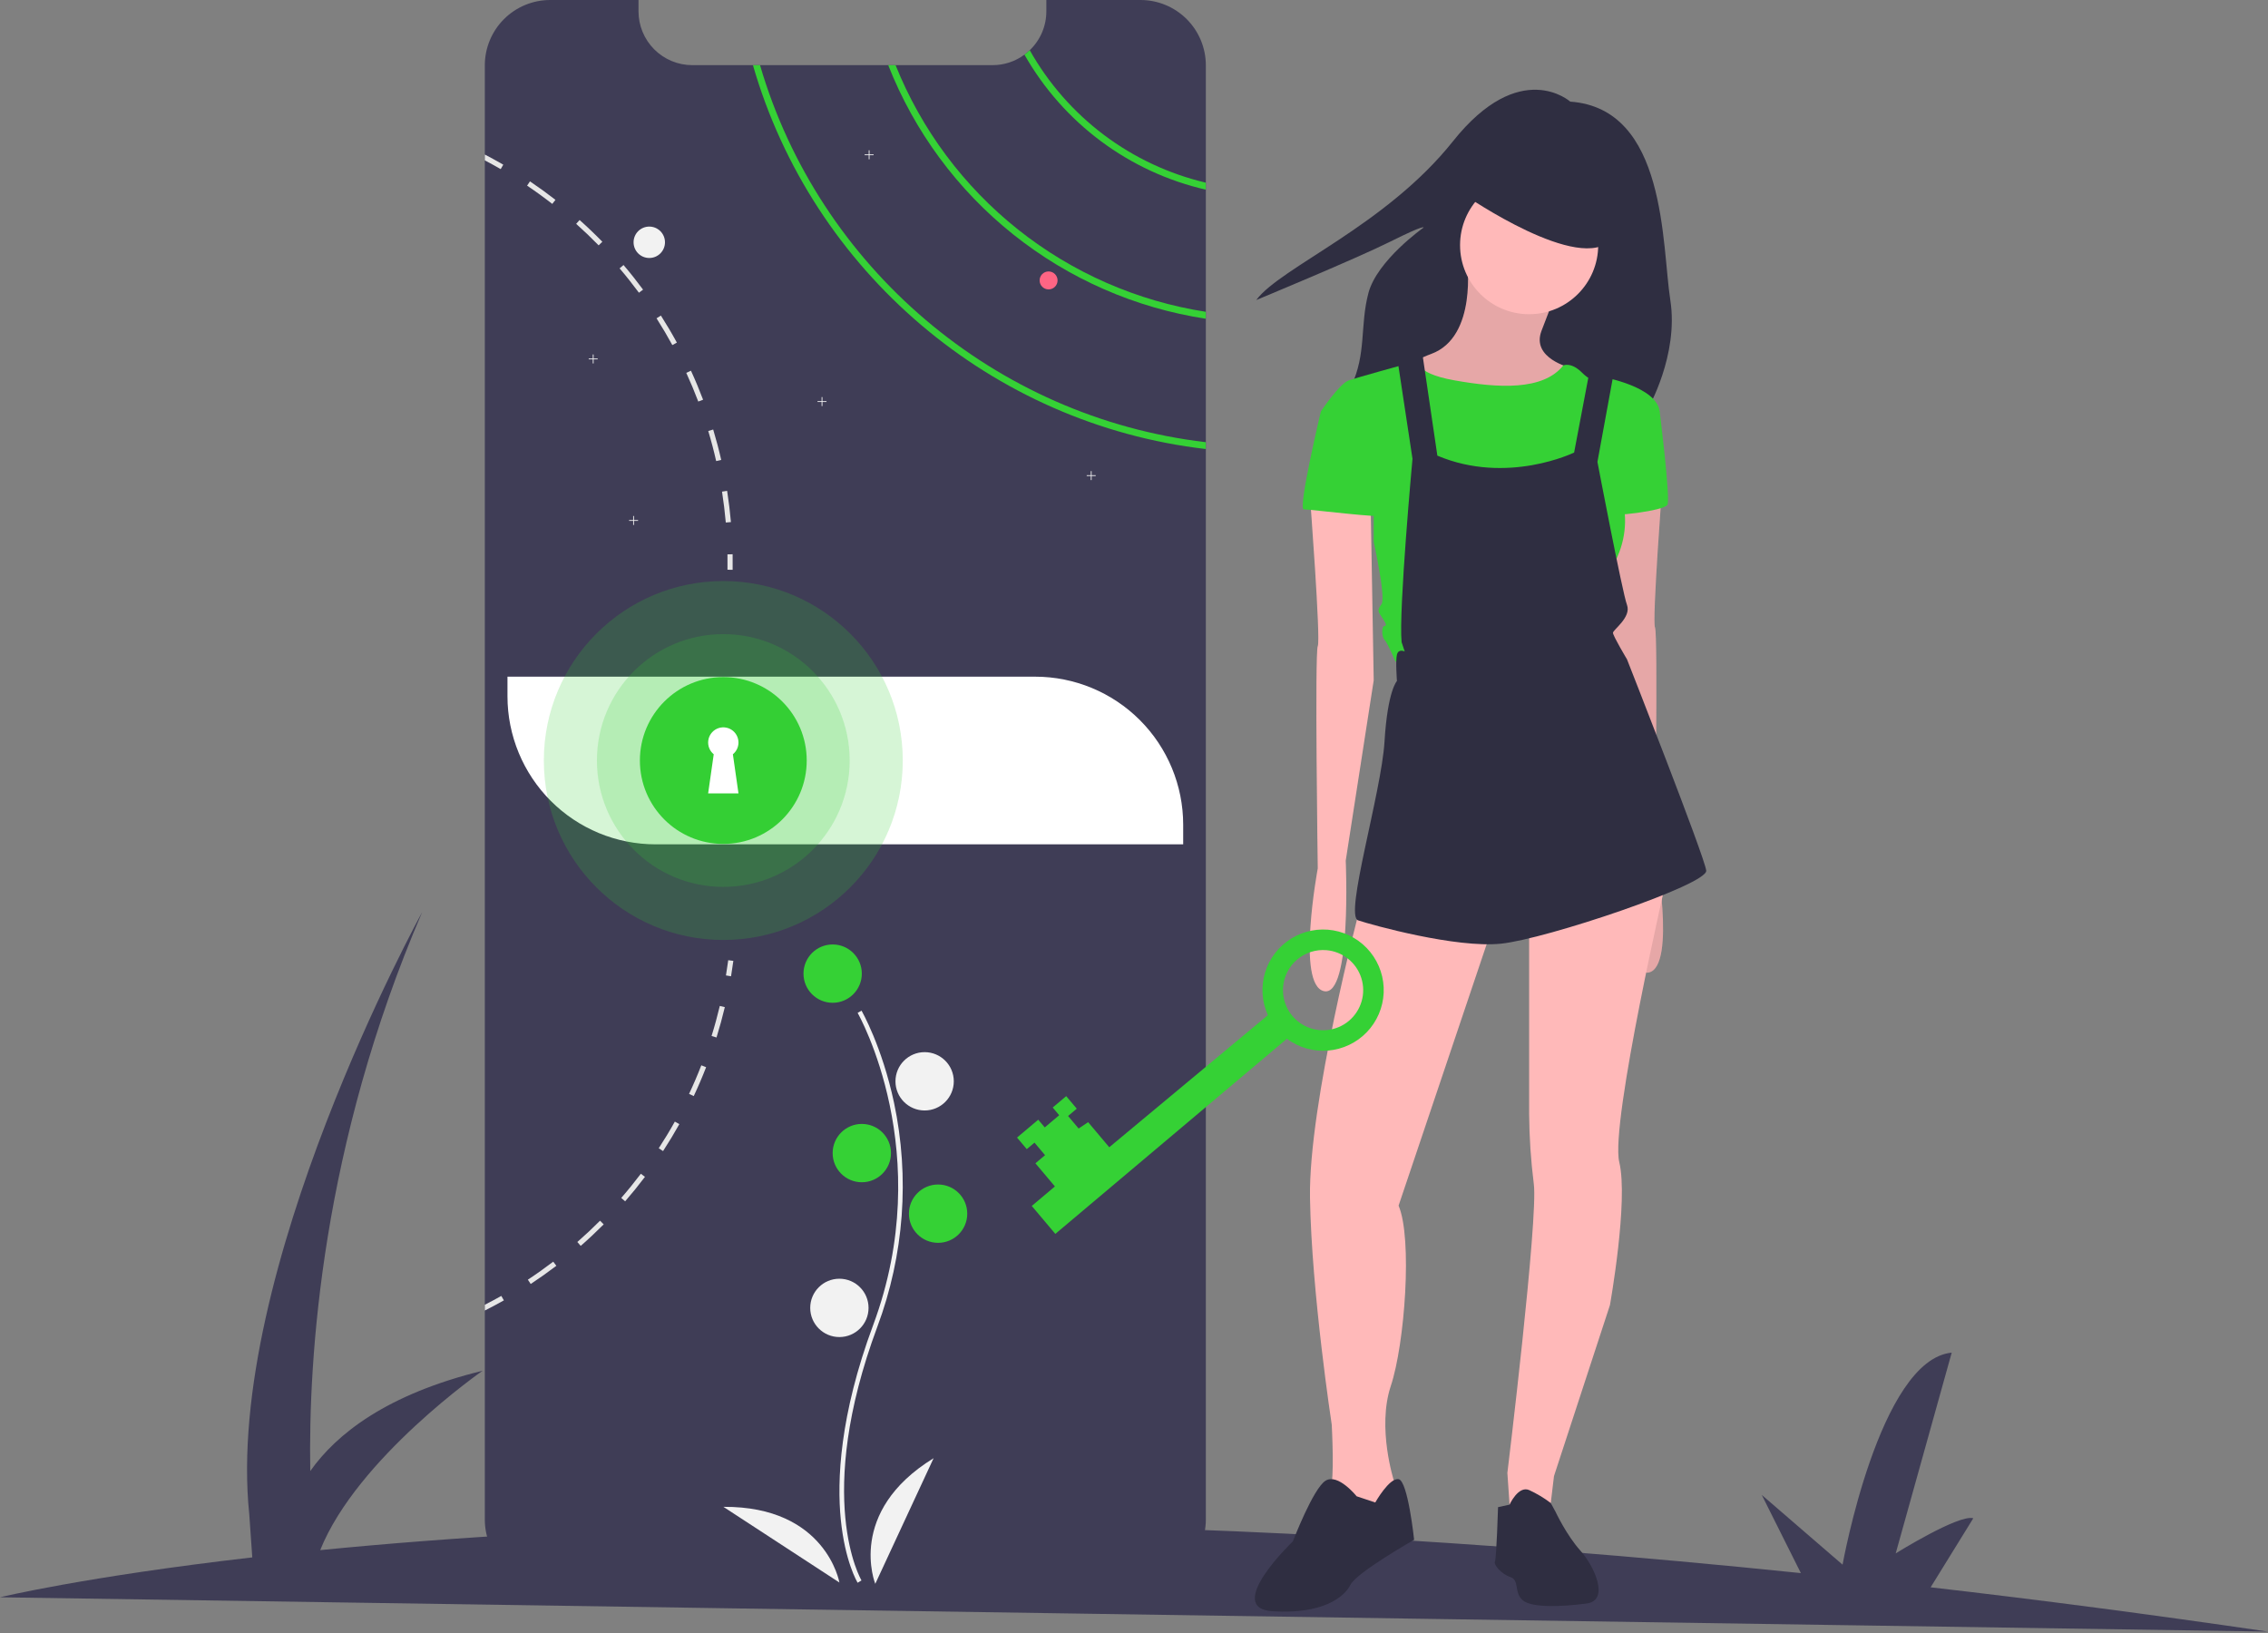 <svg width="1011" height="728" viewBox="0 0 1011 728" fill="none" xmlns="http://www.w3.org/2000/svg">
<rect x="0" y="0" width="1011" height="728" fill="#808080" stroke="none"/>
<path id="hair" d="M699.964 45.3C699.964 45.3 677.662 25.305 647.67 62.988C617.678 100.67 570.766 119.127 560 133.739C560 133.739 604.604 115.282 619.985 107.592C635.365 99.901 634.596 101.44 634.596 101.44C634.596 101.44 613.832 116.051 609.987 130.663C606.142 145.274 609.218 157.579 602.297 172.191C595.375 186.802 734.571 182.188 734.571 182.188C734.571 182.188 748.413 158.348 744.568 133.739C740.723 109.13 743.03 48.376 699.964 45.3Z" fill="#2F2E41"/>
<g id="Group 1">
<path id="Vector" d="M1010.89 727.284C958.803 719.655 908.709 713.078 860.61 707.554L879.63 676.776C873.218 674.882 845.045 692.428 845.045 692.428L870.012 602.948C837.764 606.055 821.355 697.461 821.355 697.461L785.33 666.365L802.768 701.219C655.555 686.023 528.417 680.054 421.478 679.365L437.757 653.023C431.345 651.129 403.172 668.674 403.172 668.674L428.139 579.194C395.891 582.301 379.482 673.707 379.482 673.707L343.457 642.611L361.926 679.527C272.275 680.613 199.166 685.398 142.735 690.978C159.203 649.9 215.129 611.018 215.129 611.018C172.421 621.454 150.017 639.17 138.309 655.728C137.414 604.91 143.435 510.728 188.165 406.633C188.165 406.633 99.869 567.042 111.117 675.041L112.461 694.216C37.625 702.841 -3.05176e-05 712 -3.05176e-05 712L1010.89 727.284Z" fill="#3F3D56"/>
<path id="Vector_2" d="M537.526 29.13V677.33C537.519 685.052 534.447 692.454 528.985 697.913C523.523 703.371 516.118 706.438 508.396 706.44H245.246C241.421 706.447 237.631 705.699 234.096 704.238C230.56 702.778 227.347 700.634 224.641 697.93C221.934 695.226 219.789 692.014 218.326 688.479C216.863 684.945 216.112 681.156 216.116 677.33V29.13C216.116 25.305 216.869 21.517 218.333 17.982C219.797 14.448 221.943 11.236 224.648 8.531C227.353 5.826 230.564 3.681 234.098 2.217C237.633 0.753 241.421 -0 245.246 6.24018e-05H284.626V5.05C284.626 11.411 287.152 17.512 291.649 22.011C296.146 26.51 302.245 29.038 308.606 29.04H442.446C447.567 29.051 452.554 27.41 456.666 24.36C457.498 23.755 458.286 23.094 459.026 22.38C461.369 20.143 463.233 17.453 464.505 14.475C465.777 11.496 466.431 8.289 466.426 5.05V6.24018e-05H508.396C512.222 -0.001 516.011 0.752 519.545 2.215C523.08 3.679 526.292 5.824 528.997 8.529C531.702 11.235 533.848 14.446 535.311 17.981C536.775 21.516 537.528 25.304 537.526 29.13Z" fill="#3F3D56"/>
<path id="Vector_3" d="M289.426 115C293.292 115 296.426 111.866 296.426 108C296.426 104.134 293.292 101 289.426 101C285.56 101 282.426 104.134 282.426 108C282.426 111.866 285.56 115 289.426 115Z" fill="#F2F2F2"/>
<path id="Vector_4" d="M459.026 22.38C458.286 23.094 457.498 23.755 456.666 24.36C465.24 39.447 476.854 52.588 490.774 62.949C504.693 73.31 520.614 80.666 537.526 84.55V81.43C521.071 77.548 505.599 70.296 492.087 60.133C478.576 49.969 467.319 37.114 459.026 22.38Z" fill="#35D135"/>
<path id="Vector_5" d="M399.216 29.04H395.936C407.58 58.626 426.785 84.638 451.632 104.476C476.479 124.315 506.097 137.285 537.526 142.09V138.99C506.915 134.236 478.067 121.6 453.818 102.322C429.568 83.045 410.752 57.791 399.216 29.04Z" fill="#35D135"/>
<path id="Vector_6" d="M338.796 29.04H335.636C362.066 120.78 441.816 189.07 537.526 200.16V197.11C443.476 186.07 365.096 119.08 338.796 29.04Z" fill="#35D135"/>
<path id="Vector_7" d="M266.426 159.822H264.604V158H264.249V159.822H262.426V160.178H264.249V162H264.604V160.178H266.426V159.822Z" fill="#F2F2F2"/>
<path id="Vector_8" d="M389.426 68.822H387.604V67H387.249V68.822H385.426V69.178H387.249V71H387.604V69.178H389.426V68.822Z" fill="#F2F2F2"/>
<path id="Vector_9" d="M284.426 231.822H282.604V230H282.249V231.822H280.426V232.178H282.249V234H282.604V232.178H284.426V231.822Z" fill="#F2F2F2"/>
<path id="Vector_10" d="M368.426 178.822H366.604V177H366.249V178.822H364.426V179.178H366.249V181H366.604V179.178H368.426V178.822Z" fill="#F2F2F2"/>
<path id="Vector_11" d="M488.426 211.822H486.604V210H486.249V211.822H484.426V212.178H486.249V214H486.604V212.178H488.426V211.822Z" fill="#F2F2F2"/>
<path id="Vector_12" d="M467.426 129C469.636 129 471.426 127.209 471.426 125C471.426 122.791 469.636 121 467.426 121C465.217 121 463.426 122.791 463.426 125C463.426 127.209 465.217 129 467.426 129Z" fill="#FF6584"/>
<path id="Vector_13" d="M324.126 218.8L321.856 219.15C322.566 223.69 323.126 228.33 323.536 232.92L325.826 232.72C325.416 228.07 324.846 223.39 324.126 218.8Z" fill="#E6E6E6"/>
<path id="Vector_14" d="M317.916 191.46L315.716 192.13C317.046 196.53 318.236 201.04 319.246 205.53L321.496 205.02C320.466 200.48 319.256 195.92 317.916 191.46Z" fill="#E6E6E6"/>
<path id="Vector_15" d="M308.006 165.24L305.916 166.2C307.836 170.39 309.636 174.69 311.266 178.99L313.416 178.18C311.766 173.83 309.956 169.47 308.006 165.24Z" fill="#E6E6E6"/>
<path id="Vector_16" d="M294.606 140.66L292.666 141.89C295.136 145.77 297.506 149.79 299.706 153.82L301.726 152.72C299.506 148.64 297.106 144.58 294.606 140.66Z" fill="#E6E6E6"/>
<path id="Vector_17" d="M277.946 118.13L276.196 119.62C279.176 123.12 282.076 126.78 284.816 130.48L286.656 129.11C283.896 125.37 280.966 121.67 277.946 118.13Z" fill="#E6E6E6"/>
<path id="Vector_18" d="M258.366 98.07L256.836 99.78C260.276 102.85 263.646 106.08 266.856 109.37L268.506 107.76C265.256 104.43 261.846 101.17 258.366 98.07Z" fill="#E6E6E6"/>
<path id="Vector_19" d="M236.246 80.85L234.956 82.75C238.776 85.32 242.556 88.06 246.186 90.89L247.607 89.08C243.926 86.22 240.106 83.45 236.246 80.85Z" fill="#E6E6E6"/>
<path id="Vector_20" d="M216.116 68.89V71.49C218.506 72.74 220.876 74.05 223.196 75.39L224.346 73.4C221.646 71.84 218.903 70.337 216.116 68.89Z" fill="#E6E6E6"/>
<path id="Vector_21" d="M323.607 434.803C323.98 432.567 324.321 430.284 324.621 428.018L326.901 428.32C326.597 430.612 326.252 432.919 325.875 435.181L323.607 434.803Z" fill="#E6E6E6"/>
<path id="Vector_22" d="M317.198 461.782L319.395 462.467C320.774 458.023 322.022 453.47 323.103 448.935L320.863 448.405C319.792 452.892 318.566 457.387 317.198 461.782Z" fill="#E6E6E6"/>
<path id="Vector_23" d="M307.156 487.614L309.243 488.592C311.226 484.384 313.083 480.048 314.767 475.708L312.621 474.871C310.957 479.164 309.12 483.453 307.156 487.614Z" fill="#E6E6E6"/>
<path id="Vector_24" d="M293.645 511.847L295.573 513.099C298.116 509.2 300.556 505.157 302.827 501.09L300.822 499.965C298.58 503.987 296.16 507.983 293.645 511.847Z" fill="#E6E6E6"/>
<path id="Vector_25" d="M276.928 533.986L278.671 535.496C281.73 531.968 284.696 528.298 287.507 524.586L285.666 523.209C282.894 526.878 279.958 530.503 276.928 533.986Z" fill="#E6E6E6"/>
<path id="Vector_26" d="M257.353 553.631L258.868 555.36C262.384 552.292 265.822 549.056 269.108 545.768L267.482 544.139C264.233 547.394 260.824 550.585 257.353 553.631Z" fill="#E6E6E6"/>
<path id="Vector_27" d="M235.3 570.422L236.571 572.345C240.453 569.781 244.309 567.049 248.009 564.233L246.618 562.397C242.954 565.19 239.146 567.891 235.3 570.422Z" fill="#E6E6E6"/>
<path id="Vector_28" d="M224.606 579.65C221.826 581.22 218.986 582.74 216.116 584.18V581.6C218.596 580.34 221.056 579.01 223.466 577.66L224.606 579.65Z" fill="#E6E6E6"/>
<path id="Vector_29" d="M324.281 247.106L326.58 247.064C326.622 249.385 326.625 251.718 326.589 254L324.291 253.964C324.326 251.709 324.323 249.401 324.281 247.106Z" fill="#E6E6E6"/>
<path id="Vector_30" d="M226.216 301.632H461.427C478.931 301.632 495.718 308.585 508.096 320.963C520.473 333.34 527.426 350.128 527.426 367.632V376.368H292.216C274.712 376.368 257.925 369.415 245.547 357.037C233.17 344.66 226.216 327.872 226.216 310.368V301.632Z" fill="white"/>
<path id="Vector_31" d="M382.316 705.522C382.087 705.147 376.676 696.111 374.8 677.35C373.079 660.137 374.185 631.123 389.232 590.651C417.738 513.98 382.663 452.118 382.304 451.502L384.035 450.498C384.126 450.654 393.177 466.427 398.523 491.542C405.588 524.839 403.015 559.461 391.107 591.349C362.65 667.889 383.806 704.122 384.023 704.479L382.316 705.522Z" fill="#F2F2F2"/>
<path id="Vector_32" d="M371.17 447C378.349 447 384.17 441.18 384.17 434C384.17 426.82 378.349 421 371.17 421C363.99 421 358.17 426.82 358.17 434C358.17 441.18 363.99 447 371.17 447Z" fill="#35D135"/>
<path id="Vector_33" d="M412.17 495C419.349 495 425.17 489.18 425.17 482C425.17 474.82 419.349 469 412.17 469C404.99 469 399.17 474.82 399.17 482C399.17 489.18 404.99 495 412.17 495Z" fill="#F2F2F2"/>
<path id="Vector_34" d="M384.17 527C391.349 527 397.17 521.18 397.17 514C397.17 506.82 391.349 501 384.17 501C376.99 501 371.17 506.82 371.17 514C371.17 521.18 376.99 527 384.17 527Z" fill="#35D135"/>
<path id="Vector_35" d="M418.17 554C425.349 554 431.17 548.18 431.17 541C431.17 533.82 425.349 528 418.17 528C410.99 528 405.17 533.82 405.17 541C405.17 548.18 410.99 554 418.17 554Z" fill="#35D135"/>
<path id="Vector_36" d="M374.17 596C381.349 596 387.17 590.18 387.17 583C387.17 575.82 381.349 570 374.17 570C366.99 570 361.17 575.82 361.17 583C361.17 590.18 366.99 596 374.17 596Z" fill="#F2F2F2"/>
<path id="Vector_37" d="M390.17 706C390.17 706 377.17 674 416.17 650L390.17 706Z" fill="#F2F2F2"/>
<path id="Vector_38" d="M374.182 705.42C374.182 705.42 368.265 671.39 322.473 671.682L374.182 705.42Z" fill="#F2F2F2"/>
<path id="Vector_39" d="M653.925 116.202C653.925 116.202 658.774 150.149 637.99 157.77C617.207 165.39 624.827 175.782 624.827 175.782L656.003 191.024L689.257 180.632L700.342 164.005C700.342 164.005 682.329 159.848 687.179 147.378C692.028 134.907 693.414 130.751 693.414 130.751L653.925 116.202Z" fill="#FFB9B9"/>
<path id="Vector_40" opacity="0.1" d="M653.925 116.202C653.925 116.202 658.774 150.149 637.99 157.77C617.207 165.39 624.827 175.782 624.827 175.782L656.003 191.024L689.257 180.632L700.342 164.005C700.342 164.005 682.329 159.848 687.179 147.378C692.028 134.907 693.414 130.751 693.414 130.751L653.925 116.202Z" fill="black"/>
<path id="Vector_41" d="M741.216 213.193C741.216 213.193 736.367 276.93 737.752 279.701C739.138 282.472 737.752 378.77 737.752 378.77C737.752 378.77 747.451 430.729 734.981 433.5C722.511 436.272 725.282 375.306 725.282 375.306L712.812 294.942L714.197 215.271L741.216 213.193Z" fill="#FFB9B9"/>
<path id="Vector_42" opacity="0.1" d="M741.216 213.193C741.216 213.193 736.367 276.93 737.752 279.701C739.138 282.472 737.752 378.77 737.752 378.77C737.752 378.77 747.451 430.729 734.981 433.5C722.511 436.272 725.282 375.306 725.282 375.306L712.812 294.942L714.197 215.271L741.216 213.193Z" fill="black"/>
<path id="Vector_43" d="M606.122 405.096C606.122 405.096 583.26 491.695 583.953 533.955C584.646 576.215 593.652 635.103 593.652 635.103C593.652 635.103 595.037 660.736 592.959 663.507C590.881 666.278 603.351 678.056 603.351 678.056L616.514 670.435L621.363 664.893V660.043C621.363 660.043 613.743 636.488 619.978 617.783C626.213 599.077 629.677 551.968 623.442 537.419L666.395 409.946L606.122 405.096Z" fill="#FFB9B9"/>
<path id="Vector_44" d="M604.737 666.971C604.737 666.971 596.423 656.579 590.881 660.043C585.338 663.507 576.332 687.062 576.332 687.062C576.332 687.062 545.156 716.852 567.326 718.238C589.495 719.623 599.194 712.002 601.965 706.46C604.737 700.918 630.37 686.369 630.37 686.369C630.37 686.369 627.599 660.043 623.442 659.35C619.285 658.657 613.05 669.742 613.05 669.742L604.737 666.971Z" fill="#2F2E41"/>
<path id="Vector_45" d="M681.636 410.638V496.544C681.717 506.968 682.411 517.378 683.715 527.72C685.793 542.961 671.937 656.579 671.937 656.579L673.323 676.67L690.643 675.284L692.721 657.965L717.661 581.758C717.661 581.758 725.975 535.341 721.818 518.021C717.661 500.701 743.295 389.855 743.295 389.855L681.636 410.638Z" fill="#FFB9B9"/>
<path id="Vector_46" d="M667.78 671.821L672.911 670.705C672.911 670.705 676.787 662.121 681.636 664.2C685.049 665.774 688.282 667.711 691.279 669.978L693.414 673.899C693.414 673.899 698.263 684.291 704.498 691.219C710.733 698.147 717.661 713.388 707.27 714.774C696.878 716.159 683.022 716.852 678.865 713.388C674.708 709.924 677.48 704.382 673.323 702.996C669.166 701.61 665.702 697.454 666.395 696.068C667.088 694.683 667.78 671.821 667.78 671.821Z" fill="#2F2E41"/>
<path id="Vector_47" d="M681.636 140.064C698.641 140.064 712.426 126.279 712.426 109.274C712.426 92.269 698.641 78.484 681.636 78.484C664.631 78.484 650.846 92.269 650.846 109.274C650.846 126.279 664.631 140.064 681.636 140.064Z" fill="#FFB9B9"/>
<path id="Vector_48" d="M623.442 163.312L632.593 160.117C632.593 160.117 628.984 166.083 648.382 169.547C667.78 173.011 687.87 174.237 696.877 162.886C696.877 162.886 700.342 161.234 705.191 166.083C710.041 170.933 712.812 169.547 712.812 169.547L709.348 187.56L702.42 220.814L693.414 245.754L667.78 240.212L640.069 220.121L629.677 193.102V168.161L623.442 163.312Z" fill="#35D135"/>
<path id="Vector_49" d="M707.962 173.011L714.89 168.161C714.89 168.161 738.445 172.318 739.831 183.403L721.818 218.042C725.492 227.681 725.243 238.375 721.125 247.832C714.197 263.767 714.89 267.231 714.89 267.231L710.041 288.014L622.056 294.942C622.056 294.942 618.592 286.629 617.207 285.243C615.821 283.858 615.821 279.008 617.207 279.008C618.592 279.008 617.207 276.93 615.821 274.851C614.436 272.773 613.743 272.08 615.821 269.309C617.9 266.538 612.357 241.597 612.357 241.597V214.578L588.802 183.403C588.802 183.403 597.116 170.933 601.273 169.547C605.429 168.161 625.203 162.697 625.203 162.697L629.677 169.285L635.912 219.428L644.918 249.911L682.839 243.468L697.57 218.735L707.27 189.638L707.962 173.011Z" fill="#35D135"/>
<path id="Vector_50" d="M734.288 179.246L739.831 183.403C739.831 183.403 744.68 222.199 743.295 224.97C741.909 227.741 717.661 230.513 716.969 229.127C716.276 227.741 734.288 179.246 734.288 179.246Z" fill="#35D135"/>
<path id="Vector_51" d="M583.953 221.506C583.953 221.506 588.802 285.243 587.417 288.014C586.031 290.785 587.417 387.083 587.417 387.083C587.417 387.083 577.718 439.043 590.188 441.814C602.658 444.585 599.887 383.619 599.887 383.619L612.357 303.256L610.972 223.585L583.953 221.506Z" fill="#FFB9B9"/>
<path id="Vector_52" d="M594.345 181.324L588.802 183.403C588.802 183.403 578.41 227.049 581.182 227.049C583.953 227.049 617.207 231.205 617.207 229.82C617.207 228.434 610.972 194.487 610.972 194.487L594.345 181.324Z" fill="#35D135"/>
<path id="hair2" d="M653.31 87.177C653.31 87.177 704.577 122.509 718.433 106.575C732.288 90.641 694.185 76.785 694.185 76.785L662.317 73.321L653.31 87.177Z" fill="#2F2E41"/>
<path id="smallCircle" d="M322.426 376.183C342.962 376.183 359.61 359.536 359.61 339C359.61 318.464 342.962 301.817 322.426 301.817C301.891 301.817 285.243 318.464 285.243 339C285.243 359.536 301.891 376.183 322.426 376.183Z" fill="#35D135"/>
<path id="largeCircle" opacity="0.2" d="M322.426 419C366.609 419 402.426 383.183 402.426 339C402.426 294.817 366.609 259 322.426 259C278.244 259 242.426 294.817 242.426 339C242.426 383.183 278.244 419 322.426 419Z" fill="#35D135"/>
<path id="mediumCircle" opacity="0.2" d="M322.426 395.338C353.541 395.338 378.764 370.115 378.764 339C378.764 307.885 353.541 282.662 322.426 282.662C291.312 282.662 266.088 307.885 266.088 339C266.088 370.115 291.312 395.338 322.426 395.338Z" fill="#35D135"/>
<path id="keyHole" d="M329.187 330.98C329.187 329.839 328.899 328.717 328.349 327.717C327.798 326.718 327.004 325.874 326.04 325.264C325.075 324.654 323.972 324.299 322.833 324.23C321.695 324.161 320.557 324.382 319.526 324.871C318.496 325.361 317.606 326.103 316.939 327.029C316.273 327.955 315.851 329.035 315.715 330.168C315.578 331.3 315.73 332.449 316.157 333.507C316.584 334.565 317.271 335.498 318.156 336.219L315.666 353.648H329.187L326.697 336.219C327.476 335.586 328.103 334.787 328.534 333.881C328.965 332.975 329.188 331.984 329.187 330.98Z" fill="white"/>
</g>
<path id="skirt" d="M622.713 158.771L629.641 204.495C629.641 204.495 623.406 272.389 624.792 286.245L626.177 290.401C626.177 290.401 623.406 289.016 622.713 291.787C622.021 294.558 622.713 303.564 622.713 303.564C622.713 303.564 618.557 307.721 617.171 330.583C615.785 353.445 599.158 408.176 605.394 410.254C611.629 412.333 649.039 422.725 669.13 420.646C689.221 418.568 761.272 394.32 760.579 388.085C759.886 381.85 725.246 293.865 725.246 293.865C725.246 293.865 719.011 283.474 719.011 282.088C719.011 280.702 727.325 275.16 725.247 269.618C723.168 264.075 712.084 205.881 712.084 205.881L719.704 164.314L709.312 161.542L701.692 201.724C701.692 201.724 671.902 216.273 640.726 203.11L633.798 156L622.713 158.771Z" fill="#2F2E41"/>
<path id="key" d="M573.655 463.042C578.932 466.97 585.46 468.839 592.016 468.298C598.572 467.757 604.706 464.843 609.267 460.104C613.829 455.364 616.505 449.123 616.795 442.551C617.084 435.98 614.967 429.528 610.84 424.405C606.713 419.283 600.859 415.841 594.376 414.726C587.893 413.61 581.226 414.898 575.624 418.346C570.022 421.795 565.871 427.169 563.947 433.459C562.024 439.75 562.461 446.526 565.176 452.518L494.47 511.39L485.055 500.217L480.825 503.046L476.118 497.459L479.986 494.2L475.278 488.613L469.262 493.683L472.159 497.121L465.712 502.552L462.816 499.114L453.361 507.08L457.706 512.237L461.144 509.34L465.851 514.927L461.554 518.548L470.244 528.862L459.93 537.553L470.431 550.015L573.655 463.042ZM591.309 423.55C594.833 423.851 598.188 425.19 600.951 427.398C603.714 429.606 605.759 432.584 606.83 435.955C607.9 439.325 607.947 442.938 606.964 446.335C605.981 449.733 604.013 452.762 601.309 455.041C598.604 457.32 595.284 458.745 591.77 459.138C588.255 459.53 584.703 458.871 581.562 457.244C578.422 455.618 575.834 453.096 574.127 449.999C572.42 446.902 571.669 443.368 571.97 439.844C572.374 435.119 574.638 430.747 578.265 427.692C581.892 424.636 586.584 423.146 591.309 423.55V423.55Z" fill="#35D135"/>
</svg>
